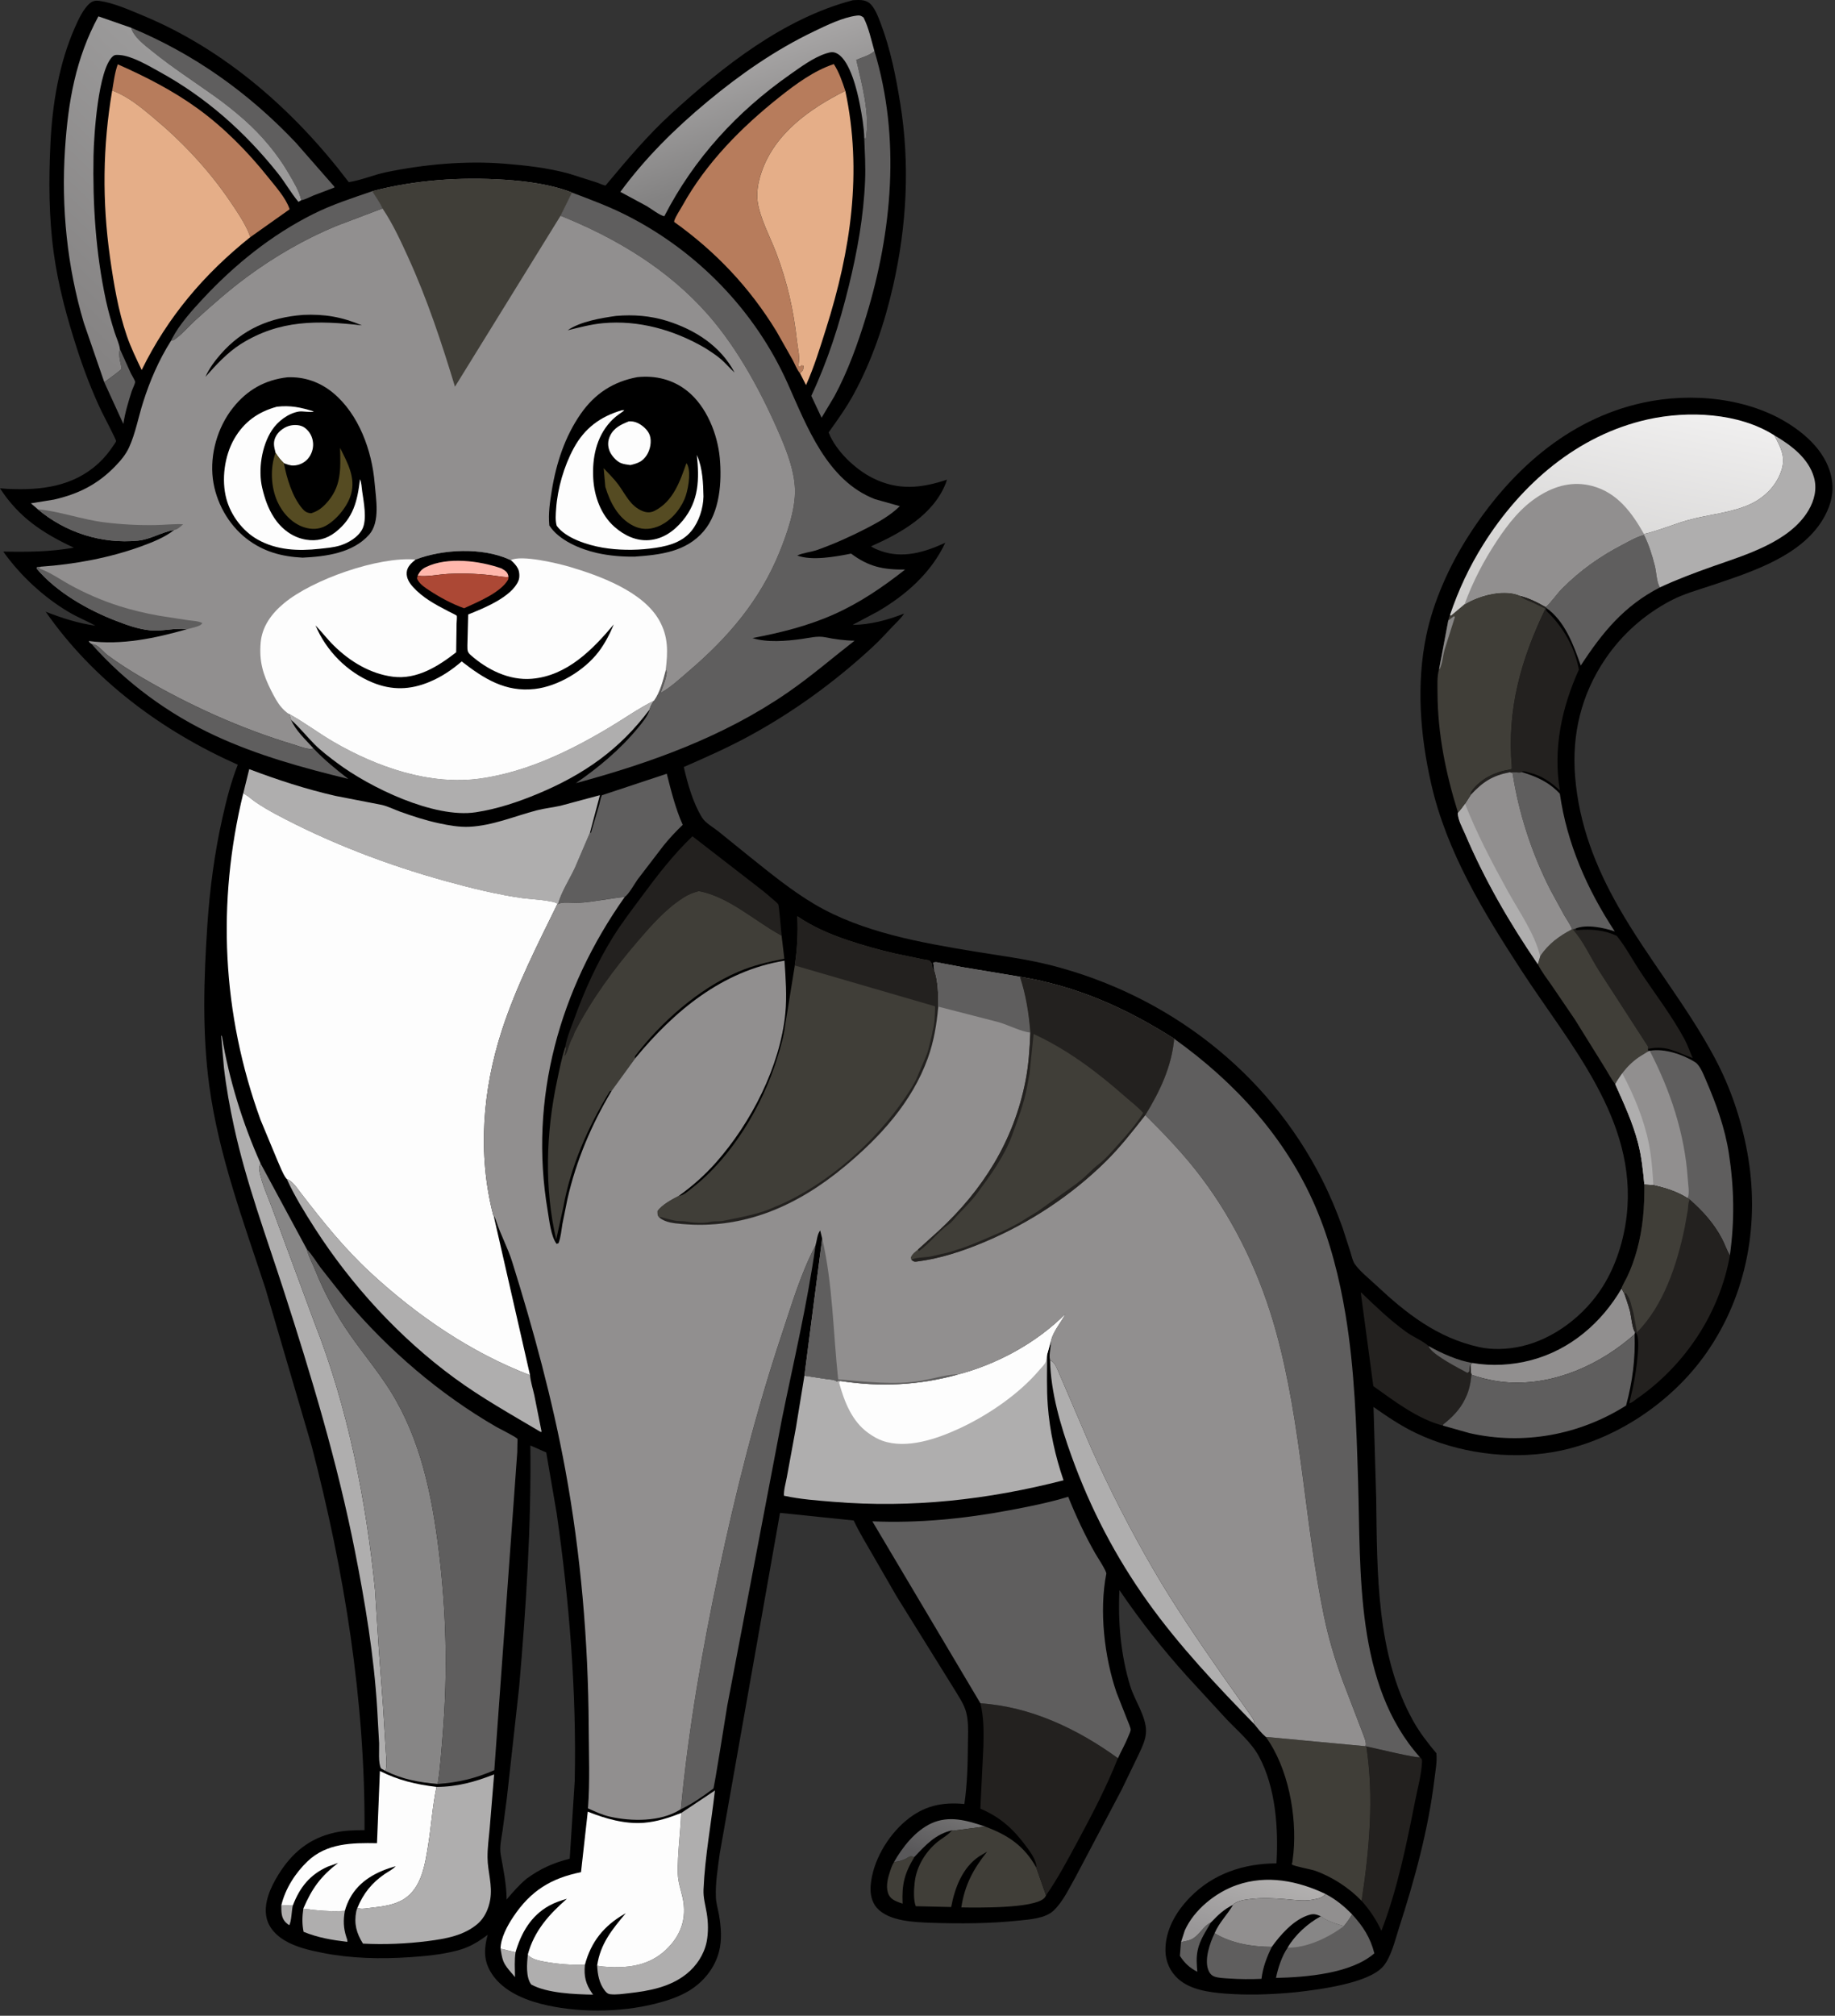 <svg width="173" height="190" viewBox="0 0 173 190" fill="none" xmlns="http://www.w3.org/2000/svg">
<rect x="0" y="0" width="173" height="190" fill="#333333" stroke="none"/>
<path d="M172.682 45.071C172.26 42.895 170.644 41.262 168.854 40.08C164.899 37.472 159.474 36.969 154.922 37.953C147.737 39.505 142.248 44.539 138.399 50.587C136.635 53.359 135.126 56.696 134.461 59.925C133.512 64.523 133.891 69.295 134.921 73.846C136.377 80.284 139.85 85.952 143.406 91.427C147.997 98.494 154.4 105.566 153.358 114.605C153.093 116.91 152.345 119.291 151.108 121.265C149.42 123.953 146.522 126.22 143.385 126.911C142.122 127.19 140.689 127.255 139.423 126.969C135.469 126.08 132.568 123.799 129.672 121.079C129.069 120.512 128.178 119.811 127.718 119.131C127.508 118.819 127.42 118.35 127.308 117.992L126.566 115.697C126.018 114.164 125.382 112.648 124.648 111.194C119.485 100.971 110.024 93.741 98.974 90.957C96.64 90.371 94.233 90.076 91.861 89.684C86.794 88.846 81.307 87.885 76.828 85.251C74.626 83.954 72.614 82.298 70.621 80.706L67.701 78.346C67.229 77.974 66.497 77.564 66.188 77.063C65.325 75.657 64.831 73.893 64.467 72.296C66.547 71.388 68.635 70.461 70.631 69.376C74.84 67.088 78.744 64.242 82.258 60.991C82.923 60.376 83.526 59.718 84.146 59.058C84.503 58.679 84.966 58.274 85.233 57.833C83.712 58.438 82.022 58.893 80.379 58.901L82.758 57.637C85.435 56.069 87.781 54.002 89.118 51.161C87.177 52.05 85.123 52.686 83.009 51.921C82.701 51.809 82.391 51.681 82.117 51.499C84.913 50.253 87.981 48.556 89.168 45.545L89.277 45.214C86.839 46.029 84.663 46.251 82.277 45.059C80.625 44.234 78.79 42.494 78.12 40.757C78.952 39.6 79.779 38.444 80.465 37.191C82.198 34.025 83.392 30.49 84.193 26.979C85.487 21.306 85.805 15.512 84.875 9.756C84.458 7.181 83.95 4.614 83.018 2.171C82.796 1.589 82.441 0.624 81.924 0.257C81.469 -0.065 80.93 -0.003 80.403 0.021C73.896 1.732 68.187 6.23 63.301 10.702C61.063 12.752 59.18 14.988 57.24 17.309C57.232 17.319 57.096 17.481 57.096 17.481C56.973 17.505 56.424 17.257 56.298 17.211L53.597 16.353C51.588 15.815 49.595 15.591 47.529 15.426C43.872 15.135 39.961 15.491 36.374 16.239C35.215 16.48 34.021 17.002 32.877 17.166C27.807 10.475 21.269 4.695 13.451 1.456C12.19 0.934 10.7 0.262 9.339 0.078C9.012 0.035 8.738 0.09 8.481 0.302C7.871 0.805 7.401 1.823 7.082 2.543C5.554 5.985 4.932 9.832 4.753 13.572C4.591 16.997 4.598 20.453 5.068 23.857C5.499 26.994 6.321 29.976 7.294 32.979C7.942 34.979 8.688 36.912 9.589 38.809C9.706 39.052 10.96 41.445 10.948 41.581C10.943 41.639 10.733 41.929 10.69 41.994C10.3 42.597 9.82 43.178 9.291 43.664C6.889 45.879 3.847 46.229 0.722 46.081L0 46.027C1.783 48.78 4.05 50.267 6.965 51.623C4.71 52.017 2.591 52.036 0.307 51.99C1.907 54.243 4.1 56.276 6.471 57.685C7.287 58.169 8.164 58.519 8.993 58.974C7.363 58.753 5.835 58.252 4.307 57.659C8.803 64.123 15.281 68.907 22.418 72.082C21.769 73.719 21.347 75.407 20.961 77.123C20.225 80.403 19.779 83.78 19.553 87.136C19.214 92.166 19.05 97.329 19.729 102.334C20.628 108.944 22.963 115.16 25.03 121.467L29.385 136.31C32.46 148.09 34.436 160.306 34.367 172.502C33.389 172.512 32.486 172.526 31.528 172.743C29.147 173.282 27.526 174.638 26.25 176.693C25.531 177.851 24.83 179.346 25.125 180.74C25.328 181.686 26.007 182.404 26.815 182.888C27.9 183.538 29.144 183.82 30.372 184.065C33.096 184.606 35.854 184.666 38.619 184.482C40.137 184.38 41.653 184.237 43.129 183.848C44.244 183.553 45.059 183.059 45.977 182.371C45.655 183.581 45.567 184.652 46.213 185.793C47.174 187.493 49.14 188.396 50.954 188.866C54.31 189.736 58.4 189.714 61.757 188.871C62.855 188.594 63.966 188.244 64.943 187.655C66.319 186.825 67.377 185.522 67.787 183.96C68.082 182.84 67.98 181.596 67.78 180.468C67.687 179.939 67.52 179.408 67.494 178.871C67.429 177.508 67.682 176.042 67.859 174.691L73.539 142.6L80.484 143.318C81.011 144.44 81.671 145.504 82.286 146.579L84.527 150.461L88.369 156.644L90.152 159.514C90.586 160.236 91.041 160.911 91.165 161.757L91.192 161.91C91.315 162.73 91.256 163.616 91.251 164.444C91.239 166.298 91.189 168.205 90.92 170.04C88.772 169.838 87.073 170.219 85.404 171.618C83.664 173.075 82.246 175.477 82.081 177.77C82.029 178.497 82.172 179.265 82.665 179.827C83.79 181.11 86.26 181.186 87.864 181.241C90.586 181.331 93.308 181.315 96.018 181.033C97.069 180.924 98.557 180.833 99.348 180.073C100.216 179.241 100.804 177.97 101.398 176.929L105.729 168.727L107.283 165.516C107.619 164.789 108.039 164 108.046 163.183C108.06 161.795 106.976 160.279 106.563 158.947C105.669 156.044 105.388 152.907 105.538 149.88C107.51 152.781 109.578 155.41 111.924 158.013L115.611 162.022C116.655 163.125 117.971 164.217 118.696 165.564C120.276 168.5 120.536 172.364 120.343 175.637C117.285 175.644 114.398 176.59 112.212 178.817C110.868 180.185 109.834 181.944 109.876 183.913C109.9 184.926 110.327 185.853 111.083 186.53C112.231 187.557 114.019 187.796 115.495 187.91C117.487 188.063 119.461 188.01 121.451 187.848L122.2 187.779C124.259 187.541 129.043 186.964 130.421 185.326C131.171 184.432 131.541 182.811 131.903 181.696C133.362 177.196 134.666 172.419 135.233 167.719C135.328 166.937 135.498 166.045 135.421 165.261C134.611 164.289 133.853 163.323 133.236 162.215C129.748 155.975 129.837 148.218 129.746 141.261L129.493 132.62C130.797 133.531 132.061 134.394 133.503 135.082C137.416 136.951 142.193 137.607 146.467 136.861C152.14 135.871 157.62 132.21 160.904 127.484C164.742 121.961 165.936 115.175 164.725 108.586C164.158 105.495 163.147 102.501 161.667 99.724C159.019 94.754 155.389 90.392 152.602 85.513C150.4 81.657 148.858 77.652 148.498 73.197C148.174 69.207 149.089 65.439 151.346 62.111C152.929 59.778 155.038 57.916 157.529 56.607C158.762 55.959 160.087 55.611 161.398 55.168C165.161 53.892 170.053 52.374 172.05 48.615C172.644 47.5 172.922 46.337 172.679 45.08L172.682 45.071ZM54.184 167.869L53.712 175.196C52.151 175.594 50.935 176.14 49.631 177.091C48.926 177.692 48.354 178.337 47.765 179.045C47.748 177.613 47.462 176.226 47.207 174.824C47.071 174.085 47.279 173.272 47.383 172.531L47.793 169.413L48.942 159.038C49.602 151.462 50.089 143.852 50.001 136.246L51.498 136.906L52.472 142.576C53.671 150.876 54.365 159.481 54.184 167.869Z" fill="black"/>
<path d="M26.525 179.589L27.614 179.584C27.483 180.08 27.492 181.107 27.266 181.467C27.147 181.379 27.018 181.291 26.916 181.181C26.494 180.728 26.527 180.168 26.522 179.591L26.525 179.589Z" fill="#AFAEAE"/>
<path d="M47.188 183.674L48.606 184.02C48.487 184.78 48.544 185.588 48.554 186.358C48.189 185.905 47.658 185.388 47.45 184.845C47.309 184.482 47.255 184.058 47.188 183.674Z" fill="#AFAEAE"/>
<path d="M111.342 183.067C111.686 182.967 112.017 182.955 112.346 182.785C113.101 182.397 113.416 181.548 114.162 181.205C113.671 182.075 113.111 182.859 112.908 183.858C112.772 184.53 112.822 185.181 112.882 185.855C112.157 185.486 111.678 185.038 111.237 184.354L111.34 183.067H111.342Z" fill="#5F5E5E"/>
<path d="M84.281 175.516C84.863 175.447 85.218 175.33 85.714 175.022C85.852 174.936 86.055 175.003 86.217 175.022C85.27 176.574 85.013 177.616 85.094 179.434C84.613 179.267 84.043 179.103 83.797 178.612C83.497 178.009 83.647 177.234 83.84 176.622C83.962 176.235 84.069 175.866 84.281 175.518V175.516Z" fill="#403E38"/>
<path d="M11.303 32.895L12.34 35.196C12.402 35.32 12.745 35.885 12.738 35.992C12.726 36.214 12.492 36.647 12.419 36.876C12.102 37.863 11.78 38.931 11.63 39.961L9.83 36.028L9.952 35.947C10.142 35.808 11.42 34.886 11.441 34.788C11.475 34.628 11.332 34.137 11.303 33.956C11.251 33.615 11.205 33.322 11.282 32.979L11.303 32.9V32.895Z" fill="#5F5E5E"/>
<path d="M84.281 175.515C85.087 174.102 86.279 172.581 87.785 171.875C89.463 171.089 91.21 171.596 92.862 172.164L89.809 172.567L89.754 172.524C88.183 172.884 87.273 173.908 86.217 175.022C86.055 175.003 85.852 174.938 85.714 175.022C85.218 175.327 84.865 175.446 84.281 175.515Z" fill="url(#paint0_linear_191_2387)"/>
<path d="M28.593 179.903C29.945 180.08 31.142 180.187 32.512 180.106C32.355 180.985 32.374 181.727 32.65 182.578C32.705 182.749 32.762 182.854 32.748 183.035C31.304 182.864 29.974 182.642 28.622 182.089C28.467 181.312 28.491 180.68 28.596 179.903H28.593Z" fill="#AFAEAE"/>
<path d="M49.765 184.227C50.058 184.651 50.797 184.801 51.283 184.894C52.563 185.135 53.841 185.221 55.142 185.207C55.042 186.286 55.209 186.994 55.833 187.9L55.912 188.012C54.196 187.976 51.598 187.886 50.087 187.059C49.557 186.375 49.676 185.049 49.765 184.229V184.227Z" fill="#AFAEAE"/>
<path d="M114.513 182.221C116.11 183.186 118.05 183.498 119.902 183.51C119.416 184.509 119.068 185.408 118.929 186.521C117.895 186.566 116.856 186.559 115.821 186.487C115.399 186.459 114.892 186.447 114.496 186.306C114.193 186.199 114.007 185.944 113.902 185.648C113.545 184.654 114.067 183.129 114.513 182.218V182.221Z" fill="#5F5E5E"/>
<path d="M111.342 183.067L111.7 181.958C112.577 179.999 114.618 178.369 116.613 177.677C119.44 176.695 122.364 177.279 124.981 178.528C124.614 178.876 124.409 178.938 123.925 179.026L123.787 179.055C122.96 179.222 122.019 179.081 121.182 179.01C120.078 178.917 118.96 178.872 117.857 179.003C117.325 179.067 116.72 179.15 116.284 179.484L116.257 179.541C115.395 179.961 114.82 180.514 114.167 181.203C113.419 181.546 113.104 182.397 112.351 182.783C112.022 182.952 111.691 182.964 111.347 183.064L111.342 183.067Z" fill="url(#paint1_linear_191_2387)"/>
<path d="M16.132 32.106L16.209 31.937C16.926 30.564 18.094 29.267 19.148 28.137C22.127 24.944 25.578 22.157 29.499 20.188C31.301 19.282 33.192 18.679 35.091 18.024C35.408 18.541 35.821 19.094 36.057 19.647L31.7 21.299C28.732 22.524 25.876 24.181 23.295 26.088C21.572 27.358 20.001 28.755 18.416 30.187C17.791 30.752 17.14 31.532 16.463 31.997C16.356 32.07 16.259 32.082 16.132 32.104V32.106Z" fill="#5F5E5E"/>
<path d="M127.477 180.447C128.504 181.563 129.193 182.628 129.572 184.116C127.358 186.046 123.091 186.368 120.297 186.435C120.493 185.481 120.846 184.385 121.401 183.579C122.114 182.366 123.298 181.301 124.528 180.628C124.988 181.022 126.097 181.405 126.709 181.548C127.002 181.196 127.246 180.843 127.479 180.45L127.477 180.447Z" fill="#5F5E5E"/>
<path d="M124.526 180.628C124.986 181.021 126.094 181.405 126.707 181.548C125.248 182.623 123.253 183.605 121.401 183.581C122.114 182.368 123.298 181.302 124.528 180.63L124.526 180.628Z" fill="#878686"/>
<path d="M124.981 178.528C125.951 179.038 126.714 179.668 127.477 180.447C127.243 180.84 126.998 181.193 126.707 181.546C126.094 181.405 124.986 181.022 124.526 180.626C123.978 180.378 123.756 180.364 123.194 180.573C121.866 181.067 120.703 182.39 119.899 183.51C118.045 183.498 116.107 183.186 114.51 182.221C114.956 181.181 115.7 180.495 116.253 179.544L116.279 179.487C116.715 179.153 117.32 179.069 117.852 179.005C118.956 178.872 120.073 178.917 121.177 179.012C122.014 179.084 122.955 179.224 123.782 179.057L123.921 179.029C124.407 178.941 124.609 178.879 124.977 178.531L124.981 178.528Z" fill="#918F8F"/>
<path d="M8.634 60.703C8.822 60.741 8.958 60.765 9.125 60.867C9.501 61.096 9.811 61.511 10.173 61.78C11.194 62.54 12.304 63.239 13.403 63.882C17.849 66.485 22.716 68.69 27.655 70.173C28.105 70.308 29.18 70.752 29.55 70.54C30.57 71.62 31.669 72.518 32.841 73.421C28.541 72.37 24.337 71.219 20.301 69.353C15.903 67.32 11.839 64.342 8.634 60.705V60.703Z" fill="#5F5E5E"/>
<path d="M152.879 121.441L153.148 121.949C153.329 122.487 153.527 123.031 153.672 123.581C153.775 123.977 153.899 125.331 154.152 125.555L154.109 125.762C150.881 128.627 146.562 130.587 142.164 130.298C141.037 130.224 139.793 129.955 138.73 129.581C138.63 129.3 138.649 128.923 138.632 128.623L138.818 128.47C140.637 128.787 142.584 128.675 144.367 128.201C148.045 127.224 150.993 124.685 152.883 121.441H152.879Z" fill="#918F8F"/>
<path d="M148.278 87.601L148.522 87.527L148.631 87.675L148.8 87.661C150.038 87.556 151.306 87.673 152.431 88.216C153.27 89.258 153.935 90.523 154.678 91.641C156.07 93.73 157.622 95.748 158.816 97.96C159.121 98.525 159.317 99.145 159.584 99.731C158.08 99.202 157.169 98.516 155.51 98.845L155.358 98.873L155.374 98.656L150.743 91.498C149.952 90.252 149.263 88.681 148.276 87.604L148.278 87.601Z" fill="#23211F"/>
<path d="M12.361 2.614C18.325 5.1 23.44 8.75 27.874 13.431L31.521 17.593L31.53 17.674L29.581 18.415C29.199 18.572 28.801 18.799 28.396 18.878C28.212 18.022 27.662 17.123 27.223 16.368C26.124 14.477 24.637 12.711 22.995 11.267C22.108 10.487 21.171 9.741 20.211 9.057C18.235 7.646 16.211 6.342 14.321 4.81C13.641 4.259 12.597 3.487 12.361 2.619V2.614Z" fill="#5F5E5E"/>
<path d="M142.35 72.785C142.734 72.742 143.137 72.861 143.504 72.783C144.901 73.212 146.043 73.724 147.06 74.816C147.728 79.521 149.639 83.843 152.238 87.794C151.217 87.449 149.568 87.091 148.521 87.53L148.278 87.604L148.214 87.592C148.05 87.141 147.694 86.657 147.454 86.238L146.15 83.847C144.417 80.436 143.185 76.68 142.605 72.897L142.35 72.785Z" fill="#5F5E5E"/>
<path d="M128.821 164.615C129.424 164.737 133.589 165.752 133.865 165.628C134.037 165.812 134.075 165.802 134.065 166.053C134.022 167.225 133.653 168.558 133.422 169.718C132.607 173.821 131.746 178.085 130.237 181.996C129.718 180.893 129.179 180.087 128.373 179.172C129.105 174.366 129.553 169.452 128.821 164.615Z" fill="#23211F"/>
<path d="M145.728 57.194C146.298 56.674 146.76 55.943 147.323 55.387C149.041 53.688 150.841 52.42 152.974 51.306C153.615 50.973 154.283 50.575 154.986 50.396C155.451 51.328 155.765 52.334 156.018 53.342C156.163 53.928 156.185 54.875 156.49 55.368C153.112 57.108 151.077 59.597 149.032 62.733C148.35 60.793 147.525 58.51 145.752 57.285L145.728 57.194Z" fill="#5F5E5E"/>
<path d="M64.223 170.887L67.401 168.765C67.053 171.878 66.459 174.984 66.326 178.118C66.295 178.874 66.504 179.582 66.628 180.318C66.774 181.179 66.793 182.187 66.619 183.043C66.373 184.237 65.661 185.31 64.714 186.065C63.182 187.29 61.22 187.66 59.311 187.872C58.751 187.934 58.09 188.041 57.528 187.97C57.285 187.939 57.149 187.798 57.001 187.605C56.489 186.935 56.341 186.101 56.3 185.281C56.694 185.357 57.082 185.384 57.483 185.403C59.432 185.496 61.261 185.193 62.738 183.827C64.195 182.48 64.788 180.817 64.357 178.855C64.185 178.08 63.928 177.391 63.909 176.586C63.863 174.717 64.159 172.767 64.226 170.887H64.223Z" fill="#AFAEAE"/>
<path d="M148.216 87.589L148.281 87.601C149.268 88.681 149.957 90.249 150.748 91.496L155.379 98.654L155.363 98.871L155.408 99.093L154.743 99.502C154.063 99.912 153.42 100.53 152.948 101.169C152.721 101.502 152.471 101.836 152.285 102.194C151.878 101.674 151.57 101.061 151.215 100.501L148.476 96.094L146.276 92.864C145.828 92.218 145.323 91.575 144.977 90.867L145.206 90.116C146.019 88.943 146.97 88.24 148.216 87.587V87.589Z" fill="#403E38"/>
<path d="M136.046 134.375C133.681 133.779 131.426 132.043 129.474 130.654L128.294 121.87L128.335 121.834C129.71 123.153 131.004 124.404 132.551 125.529C133.221 126.015 134.084 126.351 134.692 126.878C135.848 127.536 137.483 128.28 138.818 128.468L138.632 128.621C138.649 128.921 138.632 129.3 138.73 129.579C138.646 130.365 138.534 131.023 138.181 131.745L138.117 131.881C137.645 132.854 136.909 133.595 136.07 134.26L136.046 134.375Z" fill="#23211F"/>
<path d="M134.69 126.878C135.846 127.536 137.481 128.279 138.816 128.468L138.63 128.62C138.518 128.792 138.539 129.066 138.523 129.273L138.344 129.402L137.538 128.971C136.885 128.606 134.873 127.529 134.687 126.878H134.69Z" fill="#5F5E5E"/>
<path d="M99.003 128.223C99.436 128.382 99.577 128.835 99.763 129.238L102.912 136.577C104.633 140.417 106.58 144.214 108.692 147.856C110.697 151.313 112.947 154.609 115.228 157.884L117.945 161.729C118.119 161.998 118.267 162.191 118.26 162.525C114.734 158.907 111.209 155.174 108.258 151.06C105.19 146.779 102.804 142.205 101.022 137.256C99.999 134.42 99.06 131.247 99 128.223H99.003Z" fill="#AFAEAE"/>
<path d="M143.299 56.138C144.198 56.364 144.927 56.741 145.728 57.194L145.752 57.284C145.778 57.511 145.738 57.53 145.909 57.697C147.375 59.105 148.51 61.11 148.853 63.119C147.237 66.702 146.403 70.561 147.061 74.499C146.181 73.705 145.333 73.092 144.153 72.825L143.924 72.756C143.759 72.706 143.659 72.682 143.488 72.723L143.507 72.785C143.14 72.863 142.737 72.747 142.353 72.787C140.685 73.114 139.815 73.688 138.661 74.92L138.647 74.801C138.811 74.293 139.667 73.588 140.134 73.321L140.241 73.264C140.975 72.837 141.681 72.654 142.508 72.506C142.541 72.372 142.541 72.418 142.532 72.291C142.062 66.9 143.383 62.194 145.707 57.377L144.532 56.815C144.181 56.636 143.728 56.517 143.433 56.262L143.302 56.142L143.299 56.138Z" fill="#23211F"/>
<path d="M92.862 172.162C95.039 172.972 96.55 173.973 97.703 176.04L98.619 178.657C98.538 178.8 98.538 178.826 98.421 178.936C97.408 179.896 92.15 179.813 90.631 179.789C90.953 177.67 91.749 176.19 93.065 174.531L92.312 174.979C90.729 176.04 90.012 177.961 89.675 179.751L86.338 179.675C86.11 179.126 86.157 178.09 86.229 177.487L86.25 177.315C86.434 175.88 87.287 174.5 88.407 173.596C88.803 173.277 89.299 173.013 89.644 172.641L89.752 172.519L89.807 172.562L92.86 172.159L92.862 172.162Z" fill="#403E38"/>
<path d="M53.288 98.697C53.45 97.731 53.862 96.811 54.191 95.896C55.123 93.317 56.317 90.702 57.762 88.369C58.605 87.005 59.59 85.735 60.541 84.448C62.021 82.443 63.482 80.56 65.282 78.825L71.022 83.268C71.637 83.74 72.256 84.216 72.831 84.738C72.976 84.87 73.272 85.086 73.372 85.241C73.453 85.37 73.639 87.794 73.689 88.188L73.527 88.099C71.064 86.741 68.686 84.51 65.878 83.99C65.358 84.145 64.931 84.293 64.472 84.588L64.34 84.672C62.719 85.72 61.375 87.258 60.129 88.712C57.845 91.372 55.79 94.173 54.179 97.293C54.091 97.464 54.089 97.612 53.979 97.791C53.683 98.282 53.586 98.89 53.331 99.388L53.23 99.538L53.395 98.759L53.29 98.697H53.288Z" fill="#23211F"/>
<path d="M10.581 8.528C10.719 7.706 10.819 6.848 11.103 6.063C13.727 7.22 16.299 8.538 18.628 10.223C21.104 12.013 23.388 14.33 25.287 16.718C25.96 17.562 26.925 18.63 27.28 19.65L27.302 19.729L23.602 22.351L23.369 21.755C22.89 20.727 22.232 19.769 21.593 18.837C19.619 15.953 17.157 13.338 14.473 11.105C13.229 10.068 12.106 9.119 10.581 8.53V8.528Z" fill="#B77C5C"/>
<path d="M27.032 111.125C27.607 111.351 27.991 111.974 28.36 112.45C30.434 115.144 32.46 117.678 34.967 119.994C39.337 124.03 44.404 127.488 49.972 129.629C50.022 130.237 50.244 130.914 50.375 131.514L51.064 134.963H50.956C48.191 133.321 45.422 131.781 42.824 129.874C37.666 126.092 33.118 121.131 29.664 115.749C28.715 114.269 27.762 112.727 27.035 111.125H27.032Z" fill="#AFAEAE"/>
<path d="M82.439 4.81C84.911 12.969 84.122 21.785 81.655 29.83C80.861 32.419 79.953 34.962 78.666 37.353L77.457 39.374L76.487 37.312C78.056 33.975 79.147 30.529 80.025 26.953C80.83 23.673 81.421 20.381 81.559 17.002C81.614 15.662 81.533 14.339 81.478 13.002L81.614 13.143C82.058 10.78 81.25 7.953 80.725 5.649C81.214 5.432 81.912 5.243 82.32 4.907L82.434 4.807L82.439 4.81Z" fill="#5F5E5E"/>
<path d="M55.623 78.463L55.707 78.51L56.498 75.838C56.579 75.545 56.608 75.235 56.746 74.959L62.862 72.93C63.277 74.563 63.68 76.201 64.364 77.747C63.716 78.374 63.117 79.008 62.55 79.712L60.121 82.884C59.819 83.306 59.282 84.29 58.901 84.541C57.425 84.674 55.995 85.015 54.503 85.096C53.974 85.125 53.061 84.963 52.606 85.206C52.906 84.081 53.709 82.846 54.208 81.773L55.626 78.46L55.623 78.463Z" fill="#5F5E5E"/>
<path d="M167.288 41.038C168.842 41.946 170.513 43.188 171.023 45.013C171.321 46.081 171.056 47.163 170.505 48.098C168.732 51.101 164.537 52.303 161.441 53.399C159.753 53.997 158.113 54.61 156.488 55.368C156.182 54.874 156.163 53.928 156.016 53.342C155.765 52.333 155.448 51.328 154.983 50.396L154.993 50.338C156.421 50.007 157.815 49.392 159.238 49.001C161.124 48.484 163.35 48.329 165.111 47.476C166.446 46.83 167.54 45.69 167.976 44.258C168.363 42.992 167.838 42.124 167.288 41.038Z" fill="#AFAEAE"/>
<path d="M27.266 67.293C28.703 68.087 30.048 69.107 31.478 69.937C35.549 72.299 40.526 74.043 45.281 73.376C49.643 72.763 53.719 70.79 57.464 68.549C58.88 67.701 60.179 66.778 61.661 66.035C61.494 66.302 61.313 66.542 61.254 66.859C58.441 70.64 55.04 73.011 50.721 74.813C48.835 75.6 46.878 76.255 44.855 76.563C40.914 77.161 34.86 74.222 31.764 71.901C31.039 71.357 30.291 70.795 29.65 70.153C28.904 69.41 28.227 68.54 27.438 67.849L27.266 67.296V67.293Z" fill="#AFAEAE"/>
<path d="M142.35 72.785L142.605 72.897C143.187 76.68 144.417 80.436 146.15 83.847L147.454 86.238C147.694 86.658 148.05 87.141 148.214 87.592C146.967 88.245 146.014 88.948 145.204 90.121L144.975 90.872C142.305 86.968 139.96 82.918 138.108 78.561C137.872 78.005 137.407 77.202 137.45 76.606C137.7 76.349 137.905 76.048 138.12 75.76L138.661 74.918C139.814 73.686 140.684 73.112 142.353 72.785H142.35Z" fill="#918F8F"/>
<path d="M138.12 75.757C139.228 78.575 140.672 81.321 142.134 83.971C143.216 85.933 144.655 87.94 145.204 90.118L144.975 90.869C142.305 86.965 139.96 82.915 138.108 78.558C137.872 78.003 137.407 77.199 137.45 76.603C137.7 76.346 137.905 76.046 138.12 75.757Z" fill="#AFAEAE"/>
<path d="M138.728 129.581C139.791 129.955 141.035 130.225 142.162 130.299C146.56 130.587 150.879 128.628 154.107 125.763C154.185 128.103 153.909 130.23 153.303 132.484C148.901 135.264 143.628 136.236 138.544 135.083L136.041 134.377L136.065 134.263C136.904 133.598 137.641 132.859 138.113 131.884L138.177 131.748C138.527 131.026 138.639 130.368 138.725 129.581H138.728Z" fill="#5F5E5E"/>
<path d="M26.524 179.589C26.889 178.032 27.845 176.543 28.994 175.444C30.798 173.721 33.203 173.694 35.542 173.735L35.816 166.93C37.558 167.807 39.229 168.203 41.155 168.429L41.138 168.512C40.776 170.264 40.652 172.147 40.366 173.923C40.082 175.687 39.765 177.92 38.114 178.984C37.201 179.57 36.028 179.715 34.97 179.83C34.636 179.865 34.226 179.956 33.897 179.896L33.697 179.834C34.243 178.483 35.067 177.46 36.276 176.636C36.6 176.414 37.05 176.197 37.301 175.904C35.546 176.397 33.895 177.248 32.991 178.917C32.786 179.296 32.627 179.691 32.512 180.109C31.144 180.19 29.945 180.082 28.593 179.906C29.413 177.992 30.224 176.876 31.878 175.594L30.903 175.944C29.22 176.695 28.267 177.892 27.616 179.587L26.527 179.591L26.524 179.589Z" fill="#FDFDFD"/>
<path d="M36.345 166.927L35.925 166.691C35.639 166.205 35.763 164.915 35.742 164.317L35.558 161.023C35.253 156.046 34.431 151.102 33.465 146.216C31.823 137.895 29.359 129.714 26.751 121.648C25.106 116.557 23.202 111.442 22.065 106.21C21.664 104.372 21.331 102.525 21.114 100.656L20.847 97.591L20.918 97.672C21.598 101.757 22.873 105.883 24.563 109.657C24.479 109.866 24.41 110.028 24.444 110.257C24.637 111.547 25.357 113.015 25.793 114.252L29.645 124.676C32.789 132.646 34.517 141.389 35.361 149.901L35.718 155.512L36.114 160.825L36.385 165.189C36.409 165.716 36.502 166.329 36.364 166.839L36.345 166.922V166.927Z" fill="#AFAEAE"/>
<path d="M81.481 13.002C81.45 11.963 81.259 10.854 81.061 9.834C80.821 8.583 80.163 5.803 78.992 5.088C78.597 4.848 78.332 4.9 77.906 5.031C76.726 5.396 75.477 6.325 74.471 7.031C69.468 10.54 65.427 14.947 62.627 20.386C62.129 20.26 61.447 19.709 60.982 19.433L58.486 18.086C60.834 14.885 63.647 12.108 66.693 9.577C69.792 7.002 73.1 4.7 76.74 2.957C77.934 2.385 79.45 1.639 80.768 1.472C81.073 1.434 81.166 1.472 81.412 1.649C81.9 2.607 82.141 3.77 82.437 4.807L82.322 4.907C81.915 5.241 81.214 5.429 80.728 5.648C81.252 7.953 82.058 10.78 81.617 13.143L81.481 13.002Z" fill="url(#paint2_linear_191_2387)"/>
<path d="M119.339 163.719L128.74 164.596L128.819 164.613C129.55 169.449 129.102 174.364 128.371 179.17C127.169 177.93 125.584 176.893 123.954 176.321C123.637 176.209 121.925 175.895 121.809 175.742C121.763 175.682 121.832 175.597 121.842 175.523L121.947 174.641C122.273 171.104 121.444 166.622 119.339 163.719Z" fill="#403E38"/>
<path d="M41.155 168.429C43.069 168.431 44.816 167.947 46.585 167.247L46.166 172.347C46.087 173.239 45.956 174.176 45.963 175.07C45.972 176.435 46.456 177.675 46.213 179.072C46.07 179.894 45.703 180.742 45.067 181.303C43.765 182.447 42.008 182.747 40.347 182.959C38.316 183.219 36.264 183.302 34.219 183.2C33.599 182.204 33.361 181.315 33.587 180.161C33.611 180.042 33.652 179.944 33.697 179.832L33.897 179.894C34.226 179.954 34.636 179.863 34.97 179.827C36.028 179.715 37.201 179.57 38.114 178.981C39.766 177.918 40.085 175.687 40.366 173.921C40.652 172.142 40.776 170.259 41.139 168.51L41.155 168.426V168.429Z" fill="#AFAEAE"/>
<path d="M9.832 36.025L7.897 30.409C6.326 25.118 5.771 19.578 6.128 14.077C6.419 9.615 7.122 5.515 9.277 1.542L12.364 2.616C12.6 3.484 13.641 4.256 14.323 4.807C16.213 6.34 18.237 7.646 20.213 9.055C21.173 9.739 22.11 10.485 22.997 11.264C24.639 12.711 26.127 14.475 27.225 16.365C27.664 17.121 28.217 18.019 28.398 18.875L28.136 19.027C27.426 18.181 26.88 17.19 26.184 16.317C23.076 12.425 19.445 9.193 15.062 6.781C14.044 6.22 12.447 5.262 11.272 5.186C11.017 5.169 10.826 5.143 10.631 5.315C9.253 6.542 8.855 12.747 8.817 14.663C8.731 19.237 9.022 23.814 9.982 28.297C10.202 29.317 10.493 30.331 10.805 31.325C10.948 31.782 11.258 32.435 11.303 32.895L11.281 32.974C11.208 33.317 11.251 33.61 11.303 33.951C11.332 34.132 11.475 34.621 11.441 34.783C11.42 34.881 10.142 35.803 9.951 35.941L9.83 36.023L9.832 36.025Z" fill="url(#paint3_linear_191_2387)"/>
<path d="M155.532 99.045C156.876 98.79 158.681 99.393 159.822 100.125C160.29 100.423 160.642 101.376 160.857 101.869C161.803 104.055 162.628 106.343 162.993 108.706C163.493 111.942 163.546 115.086 163.088 118.333C162.788 117.832 162.604 117.258 162.33 116.738C161.572 115.306 160.511 114.131 159.296 113.07L159.093 112.932C158.042 112.279 157.074 111.99 155.875 111.709L155.024 111.649C154.9 110.312 154.767 109.027 154.428 107.721C153.93 105.795 153.091 104.003 152.281 102.194C152.469 101.836 152.717 101.502 152.943 101.169C153.415 100.53 154.059 99.912 154.738 99.502L155.403 99.093L155.527 99.043L155.532 99.045Z" fill="#5F5E5E"/>
<path d="M155.408 99.093L155.532 99.043C157.479 102.792 158.84 106.882 159.119 111.123C159.15 111.609 159.295 112.405 159.138 112.853L159.095 112.932C158.044 112.279 157.076 111.99 155.877 111.709L155.026 111.649C154.902 110.312 154.769 109.027 154.43 107.721C153.932 105.795 153.093 104.003 152.283 102.194C152.471 101.836 152.719 101.502 152.945 101.169C153.417 100.53 154.061 99.912 154.74 99.502L155.405 99.093H155.408Z" fill="#918F8F"/>
<path d="M152.945 101.171C154.054 103.247 154.991 105.502 155.453 107.814C155.71 109.101 155.796 110.405 155.877 111.711L155.026 111.652C154.902 110.314 154.769 109.03 154.43 107.723C153.932 105.797 153.093 104.005 152.283 102.196C152.471 101.838 152.719 101.505 152.945 101.171Z" fill="#AFAEAE"/>
<path d="M155.027 111.652L155.878 111.711C157.074 111.993 158.042 112.281 159.095 112.934L159.298 113.072C160.511 114.131 161.574 115.308 162.332 116.741C162.606 117.258 162.79 117.835 163.09 118.335C162.13 123.76 158.871 128.68 154.354 131.815C154.161 131.948 153.83 132.246 153.604 132.277L153.802 131.405C154.085 130.401 154.729 126.564 154.314 125.756C154.276 125.682 154.207 125.615 154.149 125.558C153.894 125.334 153.773 123.98 153.67 123.584C153.525 123.034 153.33 122.49 153.146 121.951L152.877 121.444C152.86 121.351 153.332 120.512 153.403 120.361C153.794 119.539 154.095 118.693 154.335 117.813C154.896 115.771 155.046 113.768 155.024 111.657L155.027 111.652Z" fill="#23211F"/>
<path d="M155.026 111.652L155.877 111.711C157.074 111.993 158.042 112.281 159.095 112.934L159.298 113.072L159.25 113.177C159.148 113.463 159.162 113.785 159.119 114.085L158.814 115.778C158.094 119.213 156.854 123.019 154.333 125.579L153.992 123.737L153.799 123.038L153.758 122.864C153.677 122.538 153.494 122.116 153.265 121.868L153.148 121.949L152.879 121.441C152.862 121.348 153.334 120.509 153.405 120.359C153.796 119.537 154.097 118.691 154.337 117.811C154.898 115.768 155.048 113.766 155.026 111.654V111.652Z" fill="#403E38"/>
<path d="M75.419 35.179C75.152 34.879 74.928 34.297 74.728 33.925L73.19 31.208C70.668 27.091 67.479 23.721 63.558 20.918L63.568 20.811C63.727 20.339 64.106 19.802 64.35 19.364C66.583 15.34 69.906 11.991 73.488 9.145C75.023 7.927 76.737 6.662 78.611 6.04C79.118 6.826 79.402 7.677 79.693 8.561C76.377 10.218 73.019 12.573 71.779 16.265C71.491 17.123 71.298 18.112 71.427 19.016C71.653 20.603 72.611 22.339 73.183 23.855C74.222 26.61 74.814 29.201 75.131 32.128C75.207 32.841 75.483 33.811 75.231 34.481L75.379 34.593L75.579 34.435L75.757 34.481C75.729 34.85 75.731 34.895 75.455 35.16L75.417 35.179H75.419Z" fill="#B77C5C"/>
<path d="M138.069 56.965C138.446 56.734 138.844 56.543 139.256 56.381C140.41 55.928 142.112 55.616 143.299 56.135L143.43 56.255C143.726 56.51 144.179 56.629 144.529 56.807L145.704 57.37C143.38 62.187 142.059 66.892 142.529 72.284C142.541 72.41 142.539 72.363 142.505 72.499C141.678 72.647 140.973 72.83 140.238 73.257L140.131 73.314C139.664 73.583 138.808 74.286 138.644 74.794L138.658 74.913L138.117 75.755C137.903 76.043 137.698 76.344 137.447 76.601L137.426 76.491C136.303 72.89 135.538 69.124 135.526 65.331C135.526 64.588 135.464 63.789 135.674 63.069L136.541 58.476C136.582 58.295 136.632 58.13 136.699 57.956L136.794 58.03L138.065 56.962L138.069 56.965Z" fill="#403E38"/>
<path d="M136.546 58.481L137.095 58.068L137.159 58.178L136.179 61.279C136.027 61.856 135.989 62.523 135.729 63.064L135.676 63.072L136.544 58.478L136.546 58.481Z" fill="#878686"/>
<path d="M64.192 170.533C64.908 163.006 66.192 155.586 67.761 148.197C69.367 140.626 71.236 133.192 73.682 125.848C74.618 123.035 75.486 120.037 76.883 117.41C76.118 122.895 74.821 128.341 73.715 133.766L68.559 160.806C68.447 161.478 67.334 168.526 67.255 168.586C66.29 169.31 65.282 170.011 64.192 170.538V170.533Z" fill="#5F5E5E"/>
<path d="M92.431 160.548C97.174 160.863 101.577 162.958 105.395 165.723C104.316 168.436 102.974 171.012 101.589 173.577C100.666 175.286 99.732 177.062 98.616 178.656L97.701 176.039C97.749 175.462 97.241 174.707 96.91 174.254L96.814 174.125C95.57 172.433 94.364 171.31 92.426 170.478L92.712 164.596C92.743 163.232 92.76 161.881 92.429 160.548H92.431Z" fill="#23211F"/>
<path d="M75.419 35.179L75.457 35.16C75.736 34.895 75.731 34.852 75.76 34.481L75.581 34.435L75.381 34.593L75.233 34.481C75.486 33.811 75.209 32.838 75.133 32.128C74.816 29.201 74.225 26.61 73.186 23.855C72.614 22.339 71.656 20.603 71.429 19.016C71.3 18.113 71.493 17.123 71.782 16.265C73.021 12.573 76.38 10.218 79.695 8.562C81.316 16.184 80.21 23.616 77.881 30.97C77.317 32.757 76.759 34.586 75.991 36.297L75.422 35.181L75.419 35.179Z" fill="#E5AE88"/>
<path d="M47.188 183.674C47.212 182.656 47.829 181.517 48.385 180.685C50.022 178.232 51.924 177.043 54.777 176.466L55.414 170.76C57.056 171.422 58.922 171.956 60.712 171.811C61.926 171.713 63.098 171.332 64.221 170.888C64.154 172.767 63.861 174.719 63.904 176.588C63.923 177.393 64.18 178.085 64.352 178.857C64.784 180.819 64.19 182.482 62.734 183.829C61.254 185.197 59.428 185.498 57.478 185.405C57.08 185.385 56.689 185.359 56.296 185.283C56.598 183.216 57.692 181.891 58.994 180.337L58.896 180.392C56.927 181.522 55.721 183.028 55.14 185.207C53.838 185.221 52.563 185.135 51.281 184.894C50.794 184.802 50.055 184.651 49.762 184.227C50.358 182.008 51.75 180.459 53.445 178.976C52.866 179.143 52.308 179.331 51.779 179.622C50.058 180.573 49.142 182.184 48.601 184.017L47.183 183.672L47.188 183.674Z" fill="#FDFDFD"/>
<path d="M22.933 74.782L23.497 72.499C26.167 73.509 28.846 74.386 31.633 75.02L35.997 75.869C36.588 76.007 37.165 76.305 37.737 76.51C38.934 76.944 40.159 77.337 41.405 77.604C42.314 77.8 43.317 77.976 44.249 77.931C46.454 77.821 48.494 76.937 50.601 76.381C51.328 76.191 52.093 76.117 52.83 75.952L56.56 74.951L55.628 78.465L54.21 81.778C53.714 82.848 52.909 84.083 52.608 85.21L52.561 85.201C52.389 84.898 49.808 84.734 49.333 84.669C46.859 84.328 44.361 83.701 41.956 83.036C36.502 81.525 31.039 79.442 26.046 76.772C25.378 76.415 24.706 76.029 24.084 75.597C23.748 75.366 23.455 75.078 23.099 74.877L22.935 74.787L22.933 74.782Z" fill="#AFAEAE"/>
<path d="M10.581 8.528C12.106 9.117 13.229 10.066 14.473 11.102C17.155 13.336 19.619 15.951 21.593 18.835C22.232 19.769 22.89 20.725 23.369 21.752L23.602 22.348C19.238 25.838 15.82 29.859 13.357 34.876C12.855 33.818 12.335 32.76 11.954 31.649C11.143 29.285 10.724 26.744 10.373 24.272C9.625 18.976 9.68 13.798 10.578 8.523L10.581 8.528Z" fill="#E5AE88"/>
<path d="M53.288 98.697L53.392 98.759L53.228 99.538L53.328 99.388C53.583 98.89 53.683 98.282 53.976 97.791C54.084 97.61 54.089 97.462 54.177 97.293C55.788 94.173 57.843 91.372 60.126 88.712C61.375 87.258 62.717 85.721 64.338 84.672L64.469 84.588C64.929 84.293 65.358 84.143 65.875 83.99C68.683 84.51 71.062 86.741 73.524 88.1L73.686 88.188L73.946 90.369C72.43 90.664 71.031 90.984 69.599 91.599C65.866 93.196 62.317 96.344 59.869 99.548L59.859 99.789L57.664 102.816L57.487 102.864C55.433 106.215 53.795 109.936 53.099 113.83L52.437 116.839C51.309 111.988 51.474 106.792 52.506 101.934C52.735 100.857 52.942 99.753 53.283 98.704L53.288 98.697Z" fill="#403E38"/>
<path d="M24.563 109.659L28.927 117.749L28.953 117.849C29.13 118.488 29.461 119.084 29.709 119.701C30.579 121.858 31.668 123.901 33.001 125.81C34.25 127.6 35.668 129.286 36.827 131.14C39.651 135.667 40.709 140.865 41.36 146.088C42.075 151.837 42.214 157.522 41.756 163.3C41.627 164.913 41.517 166.548 41.27 168.15C39.489 168 37.966 167.723 36.347 166.927L36.367 166.844C36.505 166.334 36.412 165.721 36.388 165.195L36.116 160.83L35.721 155.517L35.363 149.906C34.519 141.394 32.791 132.651 29.647 124.681L25.795 114.257C25.357 113.02 24.637 111.552 24.446 110.262C24.413 110.033 24.482 109.871 24.565 109.662L24.563 109.659Z" fill="#878686"/>
<path d="M28.927 117.749C29.43 118.271 29.795 118.907 30.226 119.489L32.629 122.54C36.636 127.271 41.434 131.402 46.809 134.506C47.081 134.663 48.706 135.466 48.785 135.628C48.809 135.678 48.78 136.038 48.78 136.1L48.766 136.887L46.602 166.856C44.807 167.633 43.227 168.014 41.267 168.152C41.517 166.551 41.625 164.916 41.753 163.302C42.211 157.524 42.073 151.839 41.358 146.09C40.707 140.867 39.649 135.669 36.824 131.142C35.668 129.288 34.248 127.603 32.998 125.813C31.669 123.903 30.577 121.861 29.707 119.704C29.459 119.089 29.128 118.493 28.951 117.852L28.925 117.751L28.927 117.749Z" fill="#5F5E5E"/>
<path d="M136.704 57.961C137.507 55.592 138.525 53.413 139.857 51.292C143.418 45.631 148.7 41.014 155.353 39.531C159.145 38.688 163.941 38.9 167.285 41.038C167.838 42.125 168.36 42.992 167.974 44.258C167.536 45.693 166.444 46.83 165.109 47.476C163.348 48.329 161.121 48.484 159.236 49.001C157.813 49.392 156.418 50.007 154.991 50.339L154.981 50.396C154.278 50.575 153.613 50.97 152.969 51.306C150.834 52.417 149.034 53.688 147.318 55.387C146.755 55.943 146.293 56.674 145.723 57.194C144.925 56.741 144.193 56.364 143.294 56.138C142.11 55.618 140.408 55.928 139.252 56.383C138.839 56.545 138.441 56.734 138.065 56.967L136.794 58.035L136.699 57.961H136.704Z" fill="url(#paint4_linear_191_2387)"/>
<path d="M138.07 56.965C138.854 54.837 139.862 52.887 141.114 50.992C142.191 49.359 143.423 47.788 145.104 46.739C146.653 45.772 148.31 45.331 150.119 45.81C152.478 46.437 153.854 48.32 154.993 50.336L154.984 50.394C154.28 50.572 153.615 50.968 152.972 51.304C150.836 52.415 149.037 53.685 147.32 55.385C146.758 55.94 146.295 56.672 145.726 57.192C144.927 56.739 144.195 56.362 143.297 56.136C142.112 55.616 140.41 55.926 139.254 56.381C138.842 56.543 138.444 56.732 138.067 56.965H138.07Z" fill="#918F8F"/>
<path d="M90.274 129.571C93.973 128.615 97.756 126.565 100.437 123.851C100.039 124.637 99.336 125.433 99.11 126.277L99.079 126.406L98.721 127.681C98.721 129.276 98.664 130.901 98.785 132.491C98.967 134.903 99.484 137.244 100.268 139.53C93.129 141.365 85.962 142.164 78.601 141.561C77.035 141.432 75.448 141.322 73.91 140.984C73.879 140.443 74.091 139.749 74.187 139.201L75.04 134.562L75.839 129.674L77.924 129.988C78.253 130.034 78.618 130.029 78.899 130.217L79.021 130.158L79.228 130.153L79.238 130.172C83.023 130.751 86.577 130.577 90.271 129.571H90.274Z" fill="#AFAEAE"/>
<path d="M90.274 129.571C93.973 128.615 97.756 126.565 100.437 123.851C100.039 124.637 99.336 125.433 99.11 126.277L99.079 126.406L98.721 127.681L98.604 128.317C98.54 128.577 98.185 128.901 98.006 129.114C96.085 131.395 93.144 133.394 90.455 134.641C88.355 135.614 85.483 136.617 83.187 135.8C82.734 135.637 82.336 135.406 81.948 135.13L81.841 135.056C80.301 133.947 79.588 132.081 79.107 130.32L79.242 130.172C83.028 130.751 86.582 130.577 90.276 129.571H90.274Z" fill="#FDFDFD"/>
<path d="M92.431 160.549L82.243 143.397C86.603 143.582 90.92 143.153 95.203 142.348C97.053 142 98.907 141.63 100.709 141.082C101.441 142.91 102.282 144.707 103.257 146.419C103.424 146.712 104.344 148.099 104.299 148.338C103.615 151.837 104.118 156.187 105.264 159.538L106.273 162.096C106.354 162.298 106.609 162.861 106.597 163.061C106.587 163.211 106.432 163.524 106.373 163.674C106.099 164.372 105.71 165.037 105.398 165.724C101.579 162.959 97.174 160.863 92.433 160.549H92.431Z" fill="#5F5E5E"/>
<path d="M53.924 18.15C55.683 18.82 57.445 19.468 59.123 20.324C65.759 23.702 71.186 29.291 74.242 36.104C76.072 40.184 77.951 45.292 82.489 47.049L84.835 47.709C83.921 48.608 82.761 49.247 81.629 49.831C80.167 50.584 78.609 51.28 77.059 51.831C76.466 52.04 75.703 52.105 75.159 52.36C76.532 52.884 78.818 52.469 80.239 52.181C81.905 53.428 83.278 53.706 85.335 53.685C83.218 55.346 81.109 56.793 78.639 57.899C76.22 58.984 73.539 59.656 70.941 60.142C72.309 60.586 74.168 60.426 75.577 60.228C76.301 60.128 77.054 59.92 77.777 60.063C78.699 60.249 79.626 60.38 80.568 60.39C78.454 62.035 76.454 63.768 74.242 65.291C68.202 69.452 61.323 71.917 54.298 73.817C56.455 72.322 58.453 70.659 60.129 68.628C60.531 68.139 61.092 67.481 61.254 66.859C61.313 66.544 61.492 66.301 61.661 66.034C62.243 65.222 62.512 64.12 62.767 63.167L62.827 63.25C62.977 63.541 62.41 64.957 62.288 65.312C63.189 64.828 64.133 63.946 64.917 63.277C68.638 60.106 71.632 56.61 73.489 52.045C74.192 50.315 75.012 47.988 74.945 46.108C74.888 44.453 74.258 42.742 73.612 41.228C71.889 37.191 69.632 32.936 66.714 29.627C62.944 25.351 58.088 22.448 52.847 20.338L53.924 18.15Z" fill="#5F5E5E"/>
<path d="M74.928 91.003C75.162 89.451 75.252 87.938 75.176 86.369C76.618 87.356 78.22 88.047 79.872 88.605C81.347 89.103 82.856 89.527 84.374 89.875L86.958 90.414C87.109 90.445 87.53 90.483 87.63 90.557C87.735 90.636 87.797 90.757 87.881 90.857C87.897 91.11 87.867 91.229 88.019 91.444L88.079 91.394C88.441 92.404 88.479 93.811 88.465 94.886C88.312 96.561 88.057 98.142 87.485 99.732C85.993 103.886 82.987 107.173 79.643 109.952C75.191 113.657 70.154 115.904 64.274 115.37C63.585 115.308 62.712 115.239 62.176 114.765C61.959 114.55 62.007 114.455 61.995 114.159C62.407 113.554 63.368 113.051 64.014 112.713C64.445 112.689 64.929 112.229 65.27 111.962C68.993 109.066 71.892 104.215 73.267 99.751C73.567 98.778 73.894 97.706 74.008 96.695L74.199 95.548L74.933 91.003H74.928Z" fill="#403E38"/>
<path d="M74.928 91.003C75.162 89.451 75.252 87.938 75.176 86.369C76.618 87.356 78.22 88.047 79.872 88.605C81.347 89.103 82.856 89.527 84.374 89.875L86.958 90.414C87.108 90.445 87.53 90.483 87.63 90.557C87.735 90.636 87.797 90.757 87.881 90.857C87.897 91.11 87.866 91.229 88.019 91.444L88.079 91.394C88.441 92.404 88.479 93.811 88.465 94.886C88.312 96.561 88.057 98.142 87.485 99.732C85.993 103.886 82.987 107.173 79.643 109.952C75.191 113.657 70.154 115.904 64.274 115.37C63.585 115.308 62.712 115.239 62.176 114.765L62.264 114.703C62.684 114.839 63.089 114.92 63.511 115.029C63.928 115.139 64.302 115.065 64.707 115.139C65.294 115.246 66.35 115.325 66.927 115.175C67.332 115.07 67.77 115.156 68.185 115.072C69.568 114.793 70.79 114.577 72.142 114.128C72.478 114.016 72.766 113.871 73.091 113.735L73.391 113.621C78.055 111.602 82.565 107.59 85.378 103.395C85.807 102.754 86.322 101.979 86.582 101.25L87.244 99.713C87.352 99.443 87.466 99.171 87.53 98.89L87.874 97.496L87.926 97.195C88.131 96.459 88.138 95.625 88.16 94.855L74.933 91.005L74.928 91.003Z" fill="#23211F"/>
<path d="M110.699 97.911C116.433 102.013 121.194 107.199 124.016 113.742C125.403 116.96 126.29 120.488 126.859 123.939C127.72 129.152 127.877 134.372 128.039 139.643C128.306 148.24 127.737 158.769 133.862 165.626C133.588 165.75 129.422 164.735 128.819 164.613L128.74 164.596C128.769 164.494 128.785 164.463 128.776 164.344C128.747 163.977 128.502 163.457 128.378 163.1L126.557 158.347C125.849 156.387 125.25 154.385 124.829 152.345C122.988 143.468 122.721 134.26 120.304 125.508C118.874 120.331 116.543 115.337 113.309 111.037C111.702 108.904 109.864 106.983 107.977 105.102C109.359 102.845 110.441 100.576 110.699 97.911Z" fill="#5F5E5E"/>
<path d="M22.933 74.782L23.097 74.873C23.452 75.073 23.745 75.361 24.081 75.593C24.703 76.024 25.376 76.41 26.043 76.768C31.034 79.437 36.5 81.523 41.953 83.032C44.359 83.697 46.857 84.324 49.331 84.665C49.803 84.729 52.386 84.893 52.558 85.196C50.666 89.062 48.659 92.99 47.326 97.09C45.5 102.711 45.012 108.748 46.494 114.514L46.532 114.543L49.972 129.624C44.404 127.486 39.336 124.025 34.967 119.989C32.46 117.675 30.434 115.141 28.36 112.445C27.993 111.969 27.609 111.346 27.032 111.12L26.989 111.084C26.646 110.624 26.389 109.897 26.15 109.37L24.56 105.547C20.933 95.565 20.425 85.096 22.933 74.777V74.782Z" fill="#FDFDFD"/>
<path d="M35.091 18.024C39.143 16.959 43.422 16.675 47.596 16.947C49.698 17.085 51.95 17.383 53.926 18.148L52.849 20.336C58.09 22.448 62.946 25.351 66.717 29.625C69.634 32.934 71.891 37.188 73.615 41.226C74.261 42.74 74.89 44.451 74.947 46.105C75.014 47.986 74.194 50.312 73.491 52.043C71.634 56.607 68.64 60.104 64.919 63.274C64.135 63.944 63.191 64.826 62.29 65.31C62.412 64.955 62.977 63.539 62.829 63.248L62.77 63.165C62.517 64.116 62.245 65.217 61.663 66.032C60.181 66.773 58.882 67.698 57.466 68.547C53.721 70.787 49.643 72.761 45.283 73.374C40.528 74.041 35.551 72.296 31.48 69.934C30.05 69.105 28.708 68.082 27.268 67.291L27.44 67.844C27.85 68.84 28.832 69.736 29.549 70.535C29.18 70.747 28.107 70.303 27.654 70.168C22.716 68.685 17.851 66.48 13.403 63.877C12.304 63.234 11.193 62.535 10.173 61.775C9.811 61.506 9.501 61.091 9.124 60.862C8.958 60.76 8.822 60.736 8.633 60.698C8.478 60.593 8.445 60.6 8.371 60.419C11.444 60.836 14.664 60.154 17.615 59.31C16.511 59.153 15.334 59.522 14.194 59.415C13.057 59.306 11.999 58.922 10.941 58.514C8.271 57.487 5.315 55.809 3.451 53.585L3.487 53.466L3.852 53.413C7.032 53.194 10.361 52.577 13.353 51.483C14.406 51.096 15.527 50.653 16.418 49.957C15.25 50.136 14.218 50.839 12.993 50.958C9.587 51.289 6.162 50.188 3.563 48L2.91 47.442L5.099 47.087C7.38 46.565 9.186 45.667 10.829 43.981C11.367 43.428 11.858 42.856 12.178 42.148C12.776 40.823 13.038 39.35 13.475 37.968C14.123 35.908 14.974 33.932 16.132 32.106C16.256 32.083 16.356 32.071 16.463 31.999C17.14 31.534 17.791 30.755 18.416 30.19C20.003 28.757 21.574 27.361 23.295 26.09C25.876 24.186 28.732 22.527 31.699 21.302L36.057 19.65C35.818 19.097 35.408 18.544 35.091 18.026V18.024Z" fill="#918F8F"/>
<path d="M28.546 29.682C30.598 29.587 32.238 29.873 34.119 30.669C29.962 30.195 26.365 30.123 22.694 32.433C21.416 33.248 20.368 34.397 19.369 35.522C19.707 34.747 20.251 34.016 20.804 33.384C22.875 31.017 25.447 29.928 28.546 29.685V29.682Z" fill="black"/>
<path d="M58.112 29.778C59.714 29.639 61.32 29.763 62.86 30.242C65.516 31.07 67.928 32.602 69.253 35.112C68.814 34.726 68.443 34.273 68.004 33.887C67.52 33.463 66.969 33.122 66.431 32.776C63.525 31.093 60.205 30.149 56.83 30.464C55.709 30.569 54.608 30.867 53.519 31.132C54.696 30.305 56.703 29.968 58.112 29.775V29.778Z" fill="black"/>
<path d="M3.563 48C5.67 48.205 7.711 48.968 9.822 49.232C11.446 49.435 13.014 49.518 14.647 49.492C15.519 49.478 16.396 49.371 17.266 49.416C17.011 49.633 16.761 49.907 16.42 49.959C15.252 50.138 14.22 50.841 12.995 50.96C9.589 51.292 6.164 50.191 3.566 48.002L3.563 48Z" fill="#5F5E5E"/>
<path d="M17.615 59.315C16.511 59.158 15.334 59.527 14.194 59.42C13.057 59.31 11.999 58.926 10.941 58.519C8.271 57.492 5.316 55.813 3.452 53.59L3.487 53.47L3.852 53.418L3.685 53.563L4.155 53.764C4.977 54.116 5.795 54.686 6.586 55.122C8.045 55.925 9.597 56.598 11.182 57.108C12.426 57.508 13.699 57.804 14.986 58.035L17.696 58.455C18.137 58.517 18.676 58.524 19.076 58.726C18.954 58.965 18.611 59.041 18.363 59.122L17.615 59.315Z" fill="#5F5E5E"/>
<path d="M35.091 18.024C39.143 16.959 43.422 16.675 47.596 16.947C49.698 17.085 51.95 17.383 53.926 18.148L52.849 20.336L42.893 36.449C41.63 32.283 40.273 28.181 38.462 24.214C37.773 22.706 37.041 21.116 36.119 19.735L36.057 19.647C35.818 19.094 35.408 18.541 35.091 18.024Z" fill="#403E38"/>
<path d="M27.099 35.563C28.708 35.496 30.191 36.018 31.428 37.053C33.833 39.062 35.07 42.485 35.32 45.541C35.442 47.016 35.859 49.187 34.81 50.384C33.278 52.131 30.71 52.46 28.525 52.563C26.551 52.462 24.844 52.007 23.252 50.78C21.512 49.435 20.33 47.292 20.065 45.111C19.784 42.797 20.511 40.27 21.956 38.447C23.293 36.759 24.966 35.808 27.099 35.563Z" fill="black"/>
<path d="M25.979 42.68C25.822 42.089 25.719 41.631 26.038 41.076C26.31 40.599 26.863 40.216 27.399 40.106C27.833 40.018 28.374 40.049 28.739 40.325C29.206 40.678 29.471 41.186 29.516 41.765C29.557 42.294 29.363 42.871 29.008 43.264C28.665 43.641 28.186 43.86 27.676 43.879C27.378 43.891 27.04 43.767 26.763 43.655C26.444 43.352 26.215 43.05 25.979 42.678V42.68Z" fill="#FDFDFD"/>
<path d="M26.763 43.657C27.03 45.069 27.552 46.818 28.486 47.922C28.739 48.22 28.934 48.344 29.33 48.379C29.871 48.224 30.298 47.929 30.686 47.521C32.217 45.91 32.107 44.27 32.062 42.218C32.758 43.615 33.549 44.997 33.092 46.601C32.767 47.736 31.723 49.006 30.708 49.562C30.06 49.914 29.352 49.926 28.658 49.697C27.523 49.326 26.634 48.348 26.153 47.281C25.538 45.917 25.454 44.094 25.979 42.683C26.215 43.054 26.444 43.357 26.763 43.66V43.657Z" fill="#554B22"/>
<path d="M26.081 38.339C27.373 38.187 28.369 38.394 29.592 38.788C29.309 38.907 28.544 38.73 28.172 38.792C27.171 38.959 26.191 39.708 25.638 40.547C24.665 42.027 24.317 44.301 24.725 46.007C24.966 47.013 25.273 47.924 25.845 48.799C26.534 49.852 27.566 50.646 28.832 50.865C29.857 51.041 30.796 50.808 31.621 50.164C33.327 48.832 33.697 47.211 33.94 45.171C34.085 45.478 34.093 45.943 34.143 46.284C34.281 47.271 34.631 48.98 34.152 49.886C33.754 50.641 32.851 51.173 32.052 51.42C31.451 51.606 30.758 51.659 30.136 51.728C28.122 51.952 26.088 51.869 24.289 50.856C22.883 50.064 21.765 48.582 21.345 47.03C20.859 45.23 21.157 42.971 22.089 41.355C23.004 39.767 24.339 38.819 26.084 38.342L26.081 38.339Z" fill="#FDFDFD"/>
<path d="M60.076 35.551C61.802 35.369 63.449 35.772 64.808 36.864C66.612 38.313 67.651 40.911 67.859 43.171C68.064 45.414 67.873 48.274 66.338 50.074C64.669 52.031 62.224 52.295 59.831 52.469C58.634 52.484 57.45 52.383 56.282 52.124C54.711 51.773 52.68 50.922 51.789 49.53C51.679 48.405 51.846 47.314 52.027 46.205C52.442 43.655 53.264 41.138 54.756 39C56.079 37.102 57.819 35.97 60.079 35.551H60.076Z" fill="black"/>
<path d="M59.285 39.715C59.585 39.71 59.809 39.734 60.086 39.858C60.555 40.068 61.094 40.532 61.261 41.035C61.454 41.612 61.304 42.382 60.98 42.89C60.584 43.512 60.119 43.674 59.43 43.836C59.137 43.793 58.801 43.762 58.529 43.645C58.107 43.467 57.662 42.959 57.483 42.542C57.28 42.063 57.285 41.565 57.509 41.093C57.876 40.318 58.539 40.018 59.285 39.717V39.715Z" fill="#FDFDFD"/>
<path d="M64.712 43.66C64.784 43.751 64.793 43.751 64.841 43.877C65.151 44.671 64.858 46.301 64.529 47.059C64.047 48.167 63.115 49.219 61.966 49.65C61.187 49.943 60.422 49.929 59.681 49.547C58.26 48.821 57.509 47.345 57.07 45.889L56.913 44.13C57.366 44.623 57.888 45.126 58.286 45.665C58.982 46.606 59.418 47.705 60.586 48.175C60.963 48.327 61.339 48.339 61.704 48.153C63.47 47.262 64.107 45.371 64.715 43.655L64.712 43.66Z" fill="#554B22"/>
<path d="M58.632 38.671L58.861 38.659C58.696 38.812 58.763 38.764 58.608 38.867C58.215 39.129 57.855 39.417 57.535 39.767C56.21 41.229 55.826 43.167 55.929 45.085C56.019 46.77 56.651 48.539 57.943 49.669C58.853 50.465 59.959 51.004 61.187 50.911C62.505 50.811 63.559 50.053 64.376 49.059C65.906 47.202 65.935 45.157 65.697 42.873L65.737 42.981C66.238 44.127 66.3 45.576 66.321 46.811C66.293 47.931 65.904 49.154 65.196 50.034C64.228 51.233 62.71 51.538 61.261 51.709C59.826 51.881 58.236 51.862 56.813 51.619C55.423 51.383 53.328 50.737 52.482 49.552C52.342 49.028 52.394 48.489 52.43 47.955C52.561 46.044 53.176 43.932 54.089 42.246C55.114 40.359 56.591 39.267 58.632 38.666V38.671Z" fill="#FDFDFD"/>
<path d="M39.181 52.739C41.773 51.755 45.436 51.578 47.998 52.73L48.156 52.801C49.128 52.272 52.568 53.092 53.681 53.421C56.517 54.26 60.62 55.745 62.157 58.484C63.025 60.031 62.965 61.463 62.76 63.153L62.765 63.17C62.512 64.121 62.24 65.222 61.659 66.037C60.176 66.779 58.877 67.704 57.461 68.552C53.717 70.793 49.638 72.766 45.279 73.379C40.523 74.046 35.547 72.301 31.475 69.939C30.045 69.11 28.703 68.087 27.264 67.296C27.035 67.205 26.722 66.881 26.553 66.693C26.155 66.247 25.836 65.63 25.566 65.096C24.789 63.556 24.427 62.338 24.572 60.6C24.701 59.051 25.6 57.84 26.763 56.87C29.445 54.63 35.682 52.434 39.179 52.744L39.181 52.739Z" fill="#FDFDFD"/>
<path d="M39.181 52.739C41.772 51.755 45.436 51.578 47.998 52.73L48.155 52.801C48.42 53.011 48.687 53.304 48.837 53.609C48.983 53.907 49.009 54.422 48.88 54.734C48.241 56.281 45.572 57.344 44.139 57.919L44.065 60.848C44.075 61.239 44.034 61.442 44.342 61.716C45.92 63.12 48 64.166 50.158 63.978C53.476 63.687 55.859 61.239 57.868 58.856C57.487 59.759 57.029 60.66 56.431 61.442C55.087 63.203 52.625 64.691 50.41 64.943C47.648 65.258 45.614 63.966 43.529 62.345C42.602 63.144 41.617 63.806 40.483 64.278C38.659 65.036 36.941 65.082 35.112 64.328C32.724 63.344 30.736 61.325 29.747 58.949C30.352 59.575 30.872 60.267 31.499 60.879C33.005 62.357 34.924 63.518 37.045 63.787C39.305 64.073 41.305 62.81 43.007 61.485L43.045 58.786C43.045 58.629 43.105 58.143 43.057 58.031C43.043 57.995 42.282 57.623 42.218 57.59C41.021 56.97 39.858 56.341 38.94 55.333C38.595 54.954 38.299 54.479 38.344 53.945C38.39 53.404 38.795 53.063 39.184 52.737L39.181 52.739Z" fill="black"/>
<path d="M39.375 54.269C39.553 53.88 39.77 53.637 40.161 53.447C42.202 52.457 45.214 52.853 47.274 53.575C47.586 53.771 47.827 53.864 47.92 54.257L47.934 54.386C47.605 54.417 47.257 54.347 46.928 54.305C45.4 54.085 43.81 54.014 42.266 54.093C41.324 54.14 40.302 54.386 39.372 54.269H39.375Z" fill="#FFB7AC"/>
<path d="M39.375 54.269C40.304 54.386 41.327 54.14 42.268 54.093C43.813 54.014 45.4 54.085 46.931 54.305C47.26 54.347 47.605 54.417 47.937 54.386L47.915 54.617C47.217 55.864 45.005 56.755 43.756 57.332C42.621 56.929 41.501 56.324 40.495 55.666C40.102 55.411 39.649 55.115 39.403 54.707C39.272 54.493 39.325 54.493 39.377 54.267L39.375 54.269Z" fill="#AC4835"/>
<path d="M52.606 85.209C53.064 84.965 53.977 85.127 54.503 85.099C55.995 85.02 57.426 84.679 58.901 84.543C52.768 93.22 49.841 103.548 51.636 114.131C51.779 114.98 51.943 116.574 52.48 117.246L52.658 117.175C52.875 116.615 52.925 115.957 53.023 115.363L53.497 113.018C54.327 109.378 55.762 106.015 57.666 102.811L59.862 99.784C63.547 95.308 68.085 91.508 73.961 90.552C74.065 92.176 74.199 93.887 74.039 95.51C73.546 100.528 70.814 105.824 67.513 109.562C66.469 110.744 65.289 111.795 64.007 112.71C63.361 113.049 62.4 113.552 61.988 114.157C62.002 114.455 61.952 114.548 62.169 114.763C62.708 115.237 63.58 115.306 64.266 115.368C70.147 115.904 75.181 113.654 79.636 109.95C82.98 107.171 85.986 103.884 87.478 99.729C88.048 98.139 88.305 96.559 88.458 94.883C88.472 93.811 88.436 92.405 88.071 91.391L87.988 90.736C88.241 90.638 88.519 90.746 88.784 90.793L90.722 91.158L96.152 92.064C101.527 92.957 106.12 94.998 110.694 97.908C110.437 100.573 109.355 102.842 107.972 105.1C109.862 106.98 111.7 108.899 113.304 111.035C116.539 115.335 118.872 120.328 120.3 125.505C122.717 134.258 122.984 143.468 124.824 152.342C125.246 154.383 125.844 156.385 126.552 158.344L128.373 163.097C128.495 163.455 128.743 163.974 128.771 164.341C128.781 164.463 128.764 164.492 128.736 164.594L119.335 163.717C118.92 163.366 118.593 162.94 118.255 162.52C118.264 162.187 118.117 161.994 117.94 161.724L115.223 157.879C112.942 154.604 110.692 151.305 108.687 147.852C106.575 144.212 104.628 140.412 102.907 136.573L99.758 129.233C99.572 128.831 99.432 128.38 98.998 128.218C98.919 127.877 98.96 127.567 99.01 127.224C99.05 126.943 99.072 126.688 99.074 126.404L99.105 126.275C99.332 125.432 100.035 124.635 100.433 123.849C97.751 126.564 93.968 128.614 90.269 129.57C86.575 130.575 83.021 130.749 79.235 130.17L79.226 130.151L79.019 130.156L78.897 130.215C78.616 130.027 78.249 130.034 77.922 129.987L75.836 129.672L77.512 116.741L77.324 115.978C77.043 116.338 77.014 116.967 76.88 117.406C75.486 120.035 74.616 123.034 73.679 125.844C71.234 133.188 69.363 140.625 67.758 148.193C66.19 155.584 64.905 163.004 64.19 170.529L64.081 170.598C62.24 171.726 59.54 171.692 57.516 171.239C56.777 171.075 56.119 170.76 55.433 170.451C55.624 167.929 55.514 165.328 55.502 162.799C55.459 154.709 54.761 146.498 53.297 138.537C52.086 131.951 50.287 125.327 48.289 118.939C47.877 117.621 47.217 116.426 46.792 115.132C46.721 114.913 46.645 114.741 46.53 114.539L46.492 114.51C45.009 108.742 45.498 102.706 47.324 97.086C48.656 92.986 50.663 89.058 52.556 85.192L52.604 85.201L52.606 85.209Z" fill="#918F8F"/>
<path d="M77.515 116.743C78.523 121.072 78.542 125.605 79.021 130.015C81.624 130.227 84.305 130.582 86.906 130.137C87.585 130.02 89.79 129.443 90.274 129.572C86.579 130.578 83.025 130.752 79.24 130.172L79.231 130.153L79.023 130.158L78.902 130.218C78.621 130.029 78.254 130.036 77.927 129.989L75.841 129.674L77.517 116.743H77.515Z" fill="#5F5E5E"/>
<path d="M88.076 91.394L87.993 90.738C88.245 90.64 88.524 90.748 88.789 90.795L90.727 91.16L96.157 92.066C96.719 93.758 97.003 95.562 97.139 97.336C96.223 97.217 95.089 96.628 94.171 96.354L88.462 94.883C88.477 93.81 88.441 92.404 88.076 91.391V91.394Z" fill="#5F5E5E"/>
<path d="M96.156 92.068C101.531 92.962 106.125 95.002 110.699 97.912C110.441 100.577 109.359 102.846 107.977 105.104C106.806 106.598 105.629 108.107 104.28 109.444C101.002 112.688 97.003 115.315 92.755 117.093C90.739 117.937 88.593 118.645 86.415 118.914C86.162 118.945 86.148 118.898 85.928 118.755L85.864 118.545C85.988 118.194 86.272 118.009 86.546 117.777L88.474 116.035C92.672 112.159 95.58 107.521 96.683 101.876C96.976 100.375 97.074 98.868 97.136 97.34C97.003 95.567 96.717 93.763 96.154 92.07L96.156 92.068Z" fill="#403E38"/>
<path d="M96.157 92.068C101.532 92.962 106.125 95.002 110.699 97.912C110.441 100.577 109.359 102.846 107.977 105.104C106.807 106.598 105.629 108.107 104.28 109.444C101.002 112.688 97.003 115.315 92.755 117.093C90.739 117.937 88.594 118.645 86.415 118.914C86.162 118.945 86.148 118.898 85.929 118.755C86.255 118.509 87.23 118.528 87.683 118.442L87.805 118.418L89.352 118.066L89.721 117.961L90.148 117.818C91.204 117.513 92.312 117.019 93.33 116.586L93.492 116.514C94.583 116.061 95.809 115.463 96.798 114.812L97.787 114.216L101.51 111.556L101.729 111.373C102.38 110.901 102.9 110.259 103.531 109.778C104.254 109.225 104.819 108.543 105.426 107.869C106.261 106.946 107.114 105.962 107.779 104.911C107.295 104.351 106.633 103.86 106.075 103.368C103.438 101.042 100.65 98.94 97.444 97.46L97.065 101.185L96.822 102.482C96.531 104.043 95.968 105.488 95.432 106.972C94.71 108.97 93.385 110.76 92.14 112.459C91.625 113.163 90.956 113.821 90.35 114.455C90.059 114.76 89.766 115.179 89.423 115.42C88.422 116.121 87.65 117.21 86.622 117.932L86.548 117.775L88.477 116.033C92.674 112.157 95.582 107.518 96.686 101.874C96.979 100.372 97.077 98.866 97.139 97.338C97.005 95.565 96.719 93.76 96.157 92.068Z" fill="#23211F"/>
<defs>
<linearGradient id="paint0_linear_191_2387" x1="87.891" y1="175.225" x2="89.892" y2="169.971" gradientUnits="userSpaceOnUse">
<stop stop-color="#59585A"/>
<stop offset="1" stop-color="#797878"/>
</linearGradient>
<linearGradient id="paint1_linear_191_2387" x1="117.382" y1="183.276" x2="119.742" y2="175.613" gradientUnits="userSpaceOnUse">
<stop stop-color="#999798"/>
<stop offset="1" stop-color="#B6B4B3"/>
</linearGradient>
<linearGradient id="paint2_linear_191_2387" x1="72.589" y1="15.256" x2="68.798" y2="4.35" gradientUnits="userSpaceOnUse">
<stop stop-color="#838282"/>
<stop offset="1" stop-color="#ABA9A9"/>
</linearGradient>
<linearGradient id="paint3_linear_191_2387" x1="1.978" y1="26.64" x2="20.347" y2="7.397" gradientUnits="userSpaceOnUse">
<stop stop-color="#858383"/>
<stop offset="1" stop-color="#9D9C9C"/>
</linearGradient>
<linearGradient id="paint4_linear_191_2387" x1="150.958" y1="58.819" x2="155.313" y2="36.623" gradientUnits="userSpaceOnUse">
<stop stop-color="#CECDCC"/>
<stop offset="1" stop-color="#F2F1F1"/>
</linearGradient>
</defs>
</svg>
